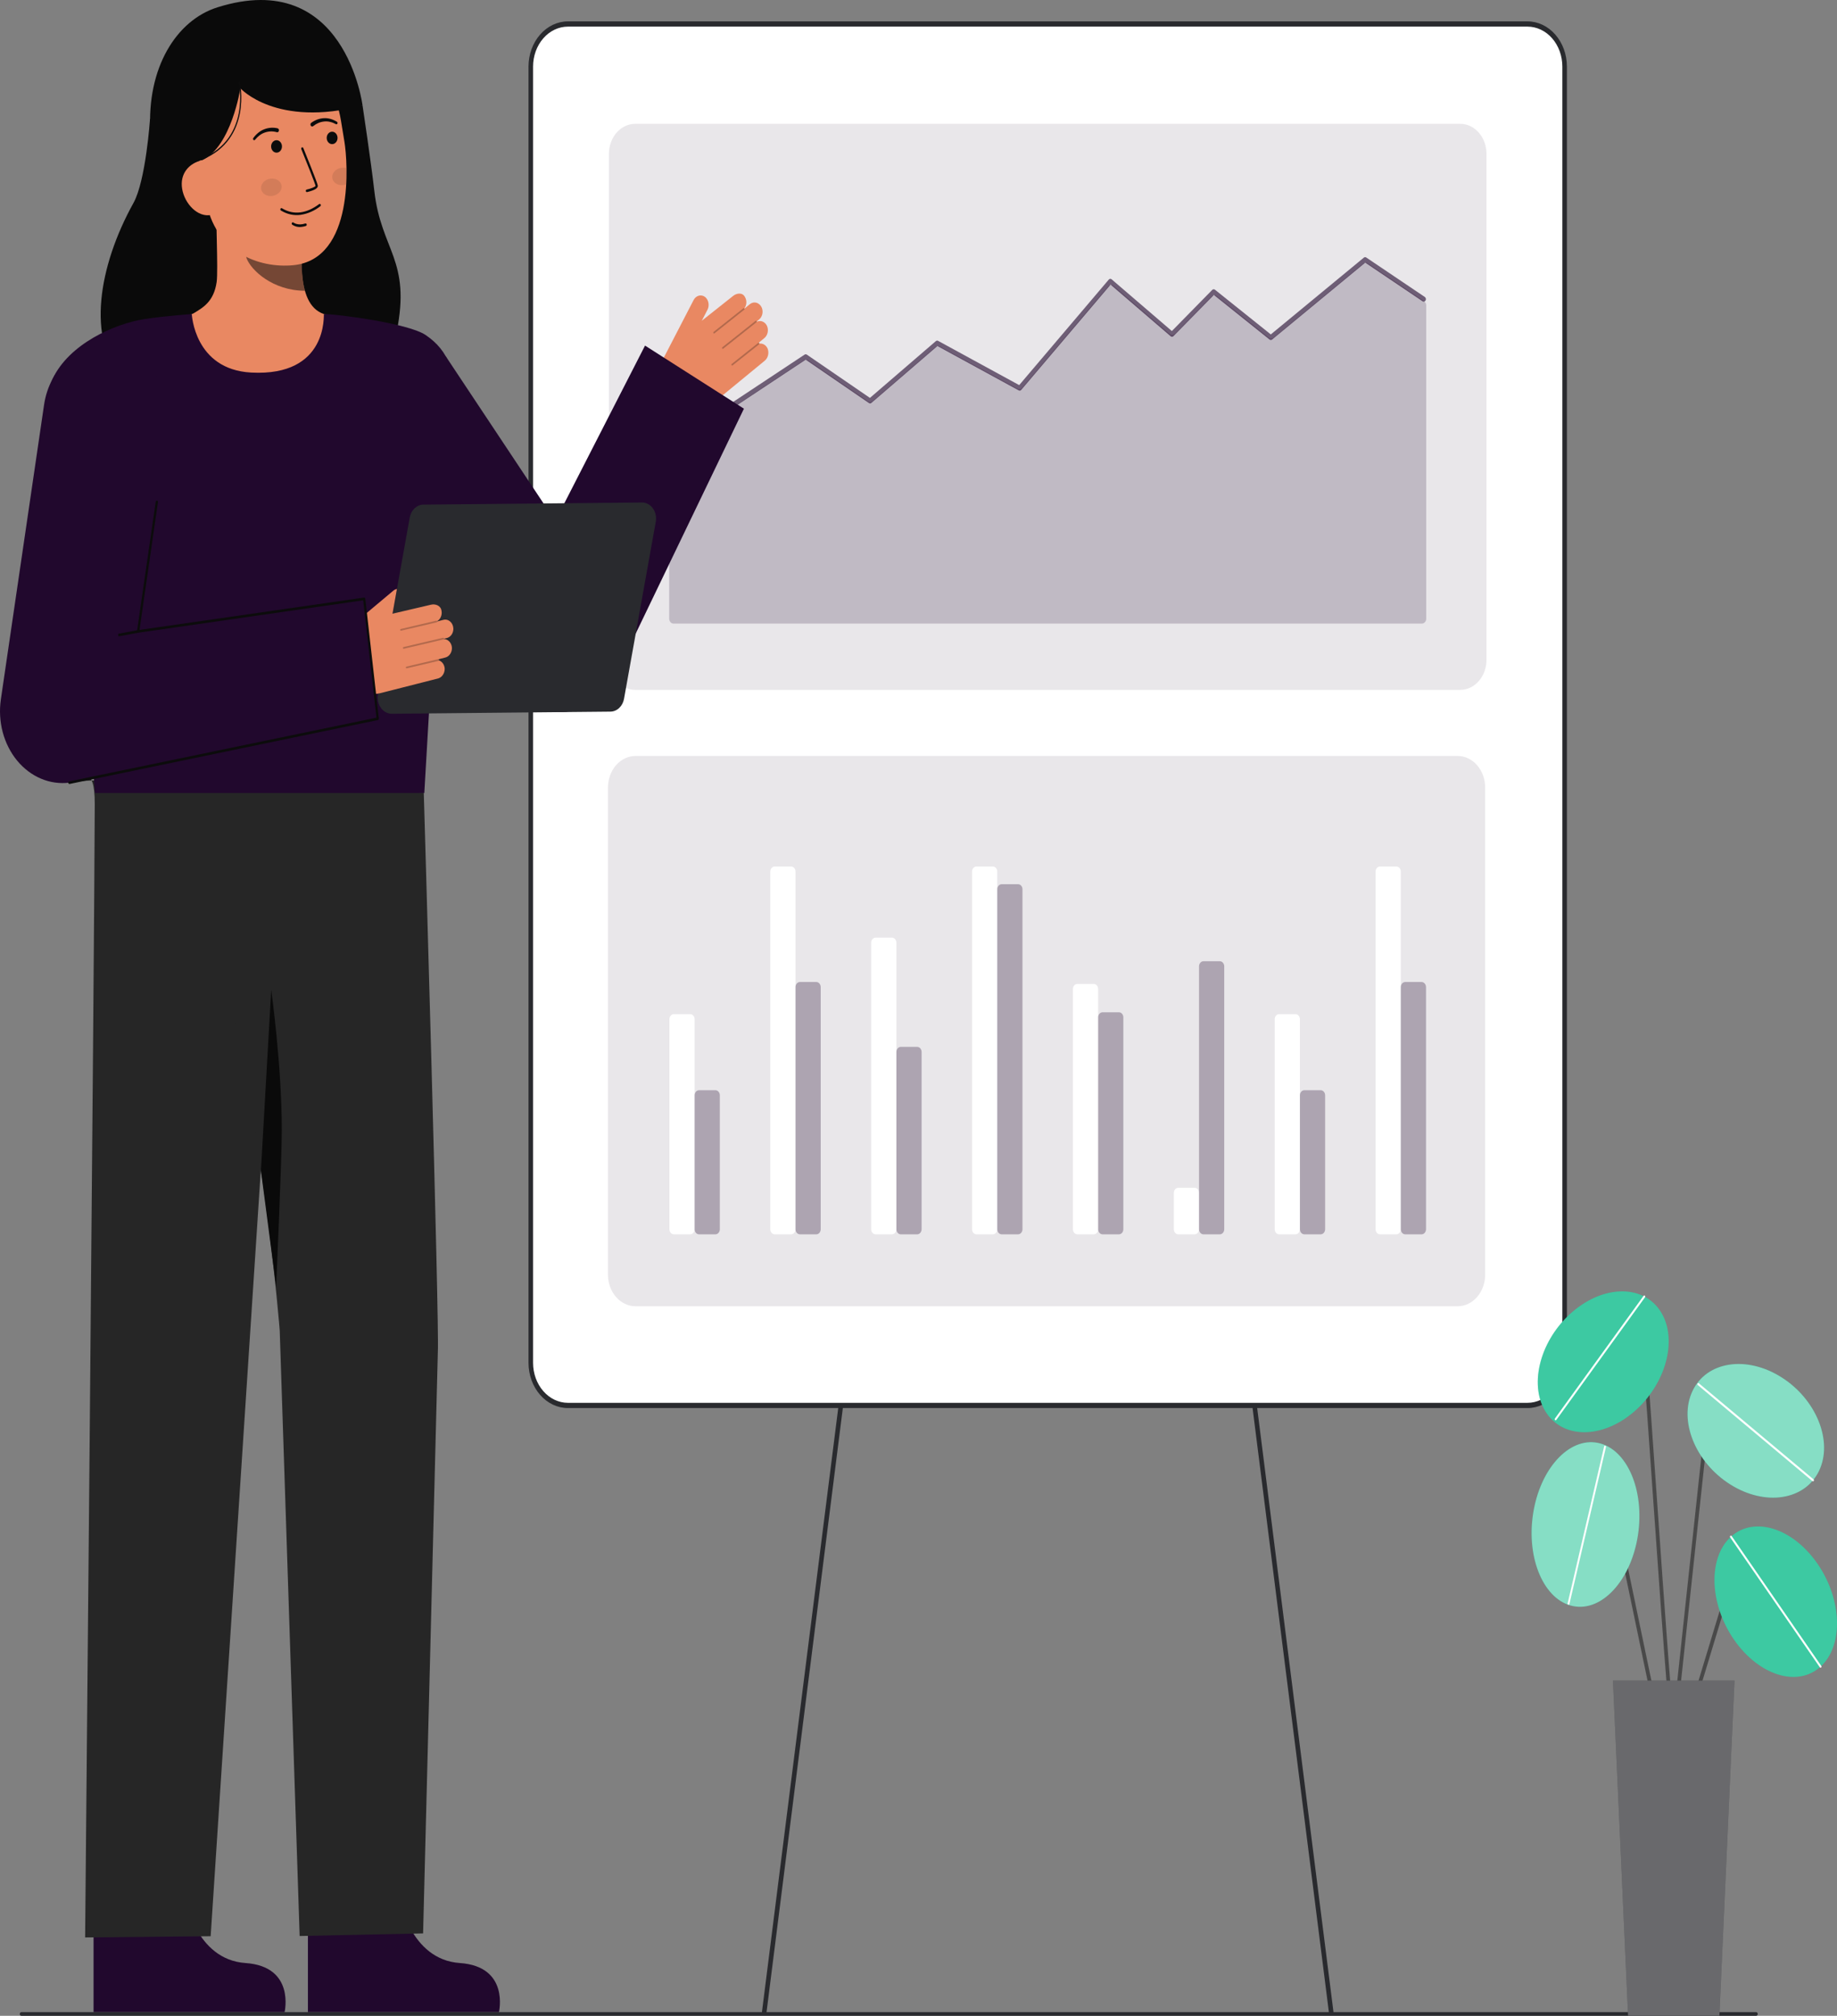 <svg width="103" height="113" viewBox="0 0 103 113" fill="none" xmlns="http://www.w3.org/2000/svg">
<rect x="0" y="0" width="103" height="113" fill="#808080" stroke="none"/>
<g clip-path="url(#clip0_325_3068)">
<path d="M31.841 78.785L85.648 78.785C86.797 78.785 87.728 77.717 87.728 76.4L87.728 3.731C87.728 2.413 86.797 1.345 85.648 1.345L31.841 1.345C30.692 1.345 29.761 2.413 29.761 3.731L29.761 76.4C29.761 77.717 30.692 78.785 31.841 78.785Z" fill="white"/>
<path d="M29.633 76.4V3.731C29.634 3.059 29.867 2.416 30.281 1.941C30.695 1.466 31.256 1.199 31.841 1.198H85.648C86.233 1.199 86.794 1.466 87.208 1.941C87.622 2.416 87.855 3.059 87.856 3.731V76.4C87.855 77.071 87.622 77.715 87.208 78.19C86.794 78.665 86.233 78.932 85.648 78.932H31.841C31.256 78.932 30.695 78.665 30.281 78.19C29.867 77.715 29.634 77.071 29.633 76.4ZM31.841 1.492C31.324 1.493 30.828 1.729 30.462 2.149C30.096 2.568 29.89 3.137 29.889 3.731V76.4C29.89 76.994 30.096 77.563 30.462 77.982C30.828 78.402 31.324 78.638 31.841 78.639H85.648C86.165 78.638 86.662 78.402 87.028 77.982C87.394 77.563 87.599 76.994 87.6 76.4V3.731C87.599 3.137 87.394 2.568 87.028 2.148C86.662 1.729 86.165 1.493 85.648 1.492L31.841 1.492Z" fill="#292A2E"/>
<path d="M42.851 112.941C42.833 112.941 42.815 112.936 42.798 112.927C42.781 112.919 42.766 112.906 42.754 112.89C42.742 112.874 42.733 112.855 42.728 112.835C42.723 112.815 42.722 112.794 42.724 112.773L47.002 78.911C47.004 78.892 47.01 78.873 47.018 78.856C47.027 78.839 47.038 78.825 47.052 78.813C47.065 78.801 47.081 78.793 47.097 78.788C47.114 78.783 47.131 78.782 47.147 78.784C47.164 78.787 47.18 78.794 47.195 78.804C47.209 78.814 47.222 78.827 47.232 78.843C47.242 78.859 47.249 78.876 47.253 78.895C47.257 78.914 47.258 78.934 47.255 78.953L42.977 112.815C42.973 112.85 42.957 112.882 42.934 112.905C42.911 112.928 42.882 112.941 42.851 112.941Z" fill="#292A2E"/>
<path d="M74.638 112.941C74.608 112.941 74.578 112.928 74.555 112.905C74.532 112.882 74.516 112.85 74.512 112.815L70.234 78.953C70.23 78.915 70.239 78.876 70.259 78.846C70.279 78.815 70.309 78.795 70.343 78.789C70.376 78.784 70.41 78.793 70.437 78.816C70.464 78.839 70.482 78.873 70.487 78.911L74.766 112.773C74.768 112.794 74.767 112.815 74.762 112.835C74.757 112.856 74.748 112.874 74.736 112.89C74.724 112.906 74.709 112.919 74.692 112.928C74.675 112.936 74.657 112.941 74.639 112.941L74.638 112.941Z" fill="#292A2E"/>
<g opacity="0.1">
<path d="M35.614 38.672L81.876 38.672C82.689 38.672 83.348 37.915 83.348 36.983V8.631C83.348 7.698 82.689 6.942 81.876 6.942L35.614 6.942C34.8 6.942 34.141 7.698 34.141 8.631V36.983C34.141 37.915 34.8 38.672 35.614 38.672Z" fill="#21082D"/>
</g>
<g opacity="0.1">
<path d="M34.089 71.457V44.145C34.09 43.677 34.252 43.227 34.541 42.896C34.83 42.565 35.222 42.378 35.63 42.378H81.731C82.14 42.378 82.531 42.565 82.82 42.896C83.109 43.227 83.272 43.677 83.272 44.145V71.457C83.272 71.925 83.109 72.375 82.82 72.706C82.531 73.038 82.139 73.224 81.731 73.225H35.63C35.222 73.224 34.83 73.038 34.541 72.706C34.252 72.375 34.09 71.925 34.089 71.457Z" fill="#21082D"/>
</g>
<path d="M77.377 69.193H78.292C78.43 69.193 78.542 69.065 78.542 68.907V48.859C78.542 48.701 78.43 48.573 78.292 48.573H77.377C77.24 48.573 77.128 48.701 77.128 48.859V68.907C77.128 69.065 77.24 69.193 77.377 69.193Z" fill="white"/>
<path opacity="0.3" d="M78.791 69.193H79.706C79.844 69.193 79.956 69.065 79.956 68.907V55.335C79.956 55.177 79.844 55.049 79.706 55.049H78.791C78.654 55.049 78.542 55.177 78.542 55.335V68.907C78.542 69.065 78.654 69.193 78.791 69.193Z" fill="#21082D"/>
<path d="M66.065 69.193H66.98C67.118 69.193 67.229 69.065 67.229 68.907V66.87C67.229 66.712 67.118 66.584 66.98 66.584H66.065C65.927 66.584 65.816 66.712 65.816 66.87V68.907C65.816 69.065 65.927 69.193 66.065 69.193Z" fill="white"/>
<path opacity="0.3" d="M67.479 69.193H68.394C68.531 69.193 68.643 69.065 68.643 68.907V54.171C68.643 54.013 68.531 53.885 68.394 53.885H67.479C67.341 53.885 67.229 54.013 67.229 54.171V68.907C67.229 69.065 67.341 69.193 67.479 69.193Z" fill="#21082D"/>
<path d="M71.721 69.193H72.636C72.774 69.193 72.885 69.065 72.885 68.907V57.136C72.885 56.979 72.774 56.85 72.636 56.85H71.721C71.584 56.85 71.472 56.979 71.472 57.136V68.907C71.472 69.065 71.584 69.193 71.721 69.193Z" fill="white"/>
<path opacity="0.3" d="M73.135 69.193H74.05C74.188 69.193 74.299 69.065 74.299 68.907V61.401C74.299 61.243 74.188 61.115 74.05 61.115H73.135C72.997 61.115 72.886 61.243 72.886 61.401V68.907C72.886 69.065 72.997 69.193 73.135 69.193Z" fill="#21082D"/>
<path d="M49.096 69.193H50.011C50.148 69.193 50.26 69.065 50.26 68.907V52.847C50.26 52.689 50.148 52.561 50.011 52.561H49.096C48.958 52.561 48.846 52.689 48.846 52.847V68.907C48.846 69.065 48.958 69.193 49.096 69.193Z" fill="white"/>
<path opacity="0.3" d="M50.51 69.194H51.425C51.562 69.194 51.674 69.066 51.674 68.908V58.971C51.674 58.813 51.562 58.684 51.425 58.684H50.51C50.372 58.684 50.26 58.813 50.26 58.971V68.908C50.26 69.066 50.372 69.194 50.51 69.194Z" fill="#21082D"/>
<path d="M60.408 69.193H61.323C61.461 69.193 61.573 69.065 61.573 68.907V55.441C61.573 55.283 61.461 55.155 61.323 55.155H60.408C60.271 55.155 60.159 55.283 60.159 55.441V68.907C60.159 69.065 60.271 69.193 60.408 69.193Z" fill="white"/>
<path opacity="0.3" d="M61.822 69.193H62.737C62.875 69.193 62.986 69.065 62.986 68.907V57.031C62.986 56.873 62.875 56.745 62.737 56.745H61.822C61.684 56.745 61.573 56.873 61.573 57.031V68.907C61.573 69.065 61.684 69.193 61.822 69.193Z" fill="#21082D"/>
<path d="M54.752 69.193H55.667C55.805 69.193 55.916 69.065 55.916 68.907V48.859C55.916 48.701 55.805 48.573 55.667 48.573H54.752C54.614 48.573 54.503 48.701 54.503 48.859V68.907C54.503 69.065 54.614 69.193 54.752 69.193Z" fill="white"/>
<path opacity="0.3" d="M56.166 69.193H57.081C57.218 69.193 57.33 69.065 57.33 68.907V49.852C57.33 49.694 57.218 49.566 57.081 49.566H56.166C56.028 49.566 55.916 49.694 55.916 49.852V68.907C55.916 69.065 56.028 69.193 56.166 69.193Z" fill="#21082D"/>
<path d="M43.44 69.193H44.355C44.492 69.193 44.604 69.065 44.604 68.907V48.859C44.604 48.701 44.492 48.573 44.355 48.573H43.44C43.302 48.573 43.19 48.701 43.19 48.859V68.907C43.19 69.065 43.302 69.193 43.44 69.193Z" fill="white"/>
<path opacity="0.3" d="M44.853 69.193H45.768C45.906 69.193 46.017 69.065 46.017 68.907V55.335C46.017 55.177 45.906 55.049 45.768 55.049H44.853C44.715 55.049 44.604 55.177 44.604 55.335V68.907C44.604 69.065 44.715 69.193 44.853 69.193Z" fill="#21082D"/>
<path d="M37.783 69.193H38.698C38.836 69.193 38.947 69.065 38.947 68.907V57.136C38.947 56.979 38.836 56.85 38.698 56.85H37.783C37.645 56.85 37.534 56.979 37.534 57.136V68.907C37.534 69.065 37.645 69.193 37.783 69.193Z" fill="white"/>
<path opacity="0.3" d="M39.197 69.193H40.112C40.249 69.193 40.361 69.065 40.361 68.907V61.401C40.361 61.243 40.249 61.115 40.112 61.115H39.197C39.059 61.115 38.947 61.243 38.947 61.401V68.907C38.947 69.065 39.059 69.193 39.197 69.193Z" fill="#21082D"/>
<path opacity="0.2" d="M79.968 17.124V34.677C79.968 34.751 79.942 34.823 79.896 34.876C79.85 34.929 79.788 34.958 79.723 34.958H37.766C37.701 34.958 37.639 34.929 37.593 34.876C37.547 34.823 37.521 34.751 37.521 34.677V25.358C37.521 25.309 37.532 25.261 37.554 25.218C37.575 25.175 37.606 25.139 37.644 25.115L45.072 20.195C45.11 20.17 45.153 20.157 45.197 20.157C45.24 20.158 45.283 20.171 45.321 20.197L48.665 22.49C48.707 22.518 48.755 22.532 48.804 22.529C48.852 22.526 48.899 22.507 48.938 22.473L52.449 19.45C52.485 19.419 52.528 19.4 52.572 19.395C52.617 19.389 52.662 19.398 52.702 19.42L57.035 21.784C57.082 21.81 57.134 21.818 57.184 21.807C57.235 21.797 57.281 21.769 57.317 21.727L62.128 16.061C62.169 16.012 62.225 15.981 62.284 15.976C62.344 15.971 62.403 15.99 62.451 16.031L65.575 18.714C65.62 18.753 65.675 18.773 65.732 18.77C65.788 18.768 65.842 18.743 65.885 18.7L67.928 16.616C67.97 16.574 68.022 16.549 68.077 16.546C68.132 16.542 68.187 16.559 68.232 16.596L71.133 18.918C71.175 18.952 71.224 18.969 71.275 18.969C71.326 18.969 71.376 18.95 71.417 18.916L76.433 14.775C76.471 14.743 76.517 14.725 76.564 14.723C76.612 14.72 76.659 14.733 76.7 14.761L79.847 16.881C79.884 16.906 79.915 16.941 79.936 16.984C79.957 17.027 79.968 17.075 79.968 17.124Z" fill="#21082D"/>
<path opacity="0.61" d="M37.662 25.116C37.684 25.116 37.705 25.11 37.724 25.098L45.175 20.163L48.722 22.595C48.743 22.609 48.768 22.616 48.792 22.614C48.816 22.613 48.84 22.603 48.859 22.586L52.561 19.398L57.12 21.885C57.144 21.898 57.17 21.902 57.195 21.897C57.22 21.891 57.243 21.877 57.261 21.856L62.27 15.957L65.64 18.852C65.662 18.871 65.69 18.881 65.719 18.88C65.747 18.878 65.774 18.866 65.795 18.844L68.061 16.534L71.184 19.035C71.205 19.052 71.23 19.061 71.255 19.06C71.281 19.06 71.305 19.051 71.326 19.034L76.548 14.724L79.765 16.891C79.779 16.9 79.794 16.906 79.81 16.909C79.826 16.912 79.843 16.91 79.858 16.906C79.874 16.901 79.888 16.893 79.901 16.882C79.914 16.871 79.925 16.857 79.933 16.841C79.941 16.825 79.947 16.807 79.949 16.789C79.951 16.771 79.95 16.752 79.946 16.734C79.942 16.716 79.935 16.7 79.925 16.685C79.916 16.67 79.903 16.658 79.89 16.648L76.603 14.434C76.583 14.421 76.559 14.414 76.536 14.415C76.512 14.416 76.489 14.426 76.47 14.442L71.253 18.747L68.122 16.24C68.099 16.222 68.072 16.213 68.045 16.215C68.017 16.217 67.991 16.229 67.97 16.25L65.706 18.558L62.329 15.658C62.306 15.637 62.276 15.628 62.246 15.63C62.217 15.633 62.189 15.648 62.168 15.673L57.146 21.588L52.599 19.108C52.579 19.097 52.556 19.092 52.534 19.095C52.512 19.097 52.491 19.107 52.473 19.122L48.777 22.305L45.238 19.879C45.219 19.866 45.198 19.859 45.176 19.859C45.154 19.859 45.133 19.865 45.114 19.878L37.6 24.854C37.577 24.87 37.558 24.894 37.548 24.922C37.538 24.951 37.536 24.983 37.543 25.013C37.55 25.043 37.565 25.069 37.587 25.088C37.608 25.107 37.634 25.117 37.661 25.117L37.662 25.116Z" fill="#21082D"/>
<path d="M10.382 106.416C10.382 106.416 10.959 109.85 13.762 110.042C16.565 110.233 15.957 112.794 15.957 112.794H5.246V106.656L10.382 106.416Z" fill="#21082D"/>
<path d="M4.52 43.775C4.52 43.775 5.321 42.742 5.313 45.084C5.287 53.818 4.773 108.608 4.773 108.608L11.812 108.54L16.076 43.42L4.52 43.775Z" fill="#262626"/>
<path d="M22.4 106.416C22.4 106.416 22.978 109.85 25.781 110.042C28.584 110.233 27.976 112.794 27.976 112.794H17.265V106.656L22.4 106.416Z" fill="#21082D"/>
<path d="M23.762 44.453C23.762 44.453 24.641 74.305 24.55 75.764L23.723 108.381L16.801 108.528L15.684 74.584C15.684 74.584 14.953 65.221 12.98 56.526C11.971 52.063 11.364 47.494 11.168 42.89L23.762 44.453Z" fill="#262626"/>
<path d="M14.63 65.618L15.207 55.493C15.207 55.493 15.8 59.702 15.8 63.33C15.8 65.104 15.482 72.125 15.482 72.125L14.63 65.618Z" fill="#0A0A0A"/>
<path d="M4.443 43.774L4.42 43.775C4.42 43.775 4.437 43.266 4.443 43.774Z" fill="#333333"/>
<path d="M4.472 43.774L4.449 43.775C4.449 43.775 4.465 43.266 4.472 43.774Z" fill="#333333"/>
<path d="M43.041 19.544C42.999 19.448 42.931 19.369 42.848 19.318C42.765 19.268 42.67 19.248 42.577 19.262C42.578 19.256 42.577 19.249 42.575 19.243C42.574 19.237 42.57 19.231 42.566 19.227C42.562 19.223 42.557 19.219 42.551 19.218C42.546 19.216 42.54 19.216 42.535 19.217L42.849 18.959C42.944 18.885 43.011 18.774 43.04 18.647C43.069 18.521 43.056 18.386 43.005 18.269C42.952 18.155 42.863 18.068 42.757 18.025C42.65 17.982 42.534 17.986 42.429 18.036C42.43 18.031 42.427 18.026 42.427 18.021L42.556 17.915C42.644 17.845 42.709 17.741 42.739 17.623C42.769 17.505 42.762 17.378 42.72 17.264C42.692 17.194 42.651 17.131 42.6 17.081C42.548 17.031 42.488 16.995 42.423 16.975C42.358 16.954 42.289 16.951 42.223 16.965C42.157 16.979 42.094 17.009 42.039 17.054L41.741 17.3C41.74 17.298 41.741 17.295 41.739 17.294C41.738 17.292 41.735 17.291 41.733 17.289C41.802 17.2 41.842 17.088 41.848 16.97C41.853 16.852 41.823 16.735 41.763 16.639C41.623 16.379 41.297 16.432 41.104 16.59L39.348 17.982L39.662 17.376C39.725 17.259 39.747 17.119 39.724 16.985C39.701 16.85 39.634 16.73 39.537 16.65C39.485 16.61 39.428 16.583 39.367 16.57C39.306 16.557 39.243 16.559 39.183 16.574C39.123 16.59 39.066 16.62 39.016 16.661C38.966 16.703 38.924 16.756 38.892 16.817L37.178 20.128C36.977 20.516 36.916 20.979 37.008 21.418C37.099 21.858 37.337 22.238 37.669 22.48C38.055 22.76 38.505 22.902 38.962 22.887C39.418 22.872 39.861 22.701 40.232 22.396L42.885 20.215C42.973 20.14 43.036 20.032 43.065 19.911C43.093 19.789 43.085 19.66 43.041 19.544Z" fill="#E98862"/>
<g opacity="0.25">
<path d="M40.002 18.675C40.009 18.685 40.019 18.692 40.029 18.694C40.04 18.696 40.051 18.693 40.06 18.686L41.729 17.36C41.734 17.356 41.738 17.352 41.741 17.346C41.744 17.341 41.746 17.335 41.747 17.329C41.748 17.323 41.748 17.316 41.746 17.31C41.745 17.304 41.743 17.298 41.74 17.293C41.737 17.288 41.733 17.283 41.728 17.28C41.724 17.276 41.718 17.274 41.713 17.273C41.708 17.272 41.702 17.272 41.697 17.273C41.691 17.275 41.686 17.277 41.681 17.281L40.012 18.607C40.003 18.614 39.997 18.625 39.995 18.638C39.993 18.65 39.995 18.663 40.002 18.674L40.002 18.675Z" fill="#0C0C0C"/>
</g>
<g opacity="0.25">
<path d="M40.492 19.535C40.499 19.546 40.508 19.552 40.519 19.555C40.53 19.557 40.541 19.554 40.55 19.547L42.413 18.067C42.422 18.059 42.428 18.048 42.43 18.036C42.432 18.023 42.429 18.01 42.423 18C42.417 17.989 42.407 17.983 42.396 17.98C42.385 17.978 42.374 17.981 42.365 17.987L40.502 19.467C40.493 19.475 40.487 19.486 40.485 19.498C40.483 19.511 40.485 19.524 40.492 19.534L40.492 19.535Z" fill="#0C0C0C"/>
</g>
<g opacity="0.25">
<path d="M41.018 20.471C41.024 20.481 41.034 20.488 41.045 20.49C41.055 20.492 41.066 20.489 41.076 20.482L42.561 19.302C42.57 19.294 42.577 19.283 42.579 19.271C42.581 19.258 42.578 19.245 42.572 19.235C42.566 19.224 42.556 19.217 42.545 19.215C42.534 19.212 42.523 19.215 42.513 19.222L41.028 20.403C41.018 20.41 41.012 20.421 41.01 20.434C41.008 20.446 41.011 20.459 41.017 20.47L41.018 20.471Z" fill="#0C0C0C"/>
</g>
<path d="M36.167 19.373L31.132 29.208L24.989 19.966L19.887 25.242L28.6 38.184L28.657 38.277C29.006 38.824 29.47 39.261 30.007 39.546C30.544 39.831 31.135 39.955 31.724 39.905C32.314 39.856 32.883 39.635 33.378 39.263C33.873 38.892 34.277 38.382 34.553 37.782L41.712 22.91L36.167 19.373Z" fill="#21082D"/>
<path d="M30.639 30.391C30.629 30.391 30.619 30.388 30.61 30.383C30.602 30.379 30.596 30.373 30.59 30.365C30.584 30.358 30.58 30.349 30.578 30.34C30.575 30.331 30.574 30.321 30.575 30.312C30.576 30.302 30.578 30.293 30.582 30.284L31.075 29.175C31.079 29.166 31.084 29.159 31.091 29.153C31.097 29.146 31.105 29.142 31.113 29.139C31.121 29.136 31.129 29.134 31.137 29.135C31.146 29.136 31.154 29.139 31.161 29.143C31.169 29.147 31.176 29.154 31.181 29.161C31.186 29.168 31.191 29.177 31.193 29.186C31.196 29.195 31.197 29.205 31.196 29.214C31.195 29.224 31.193 29.233 31.189 29.242L30.696 30.351C30.69 30.363 30.682 30.373 30.672 30.38C30.662 30.387 30.651 30.391 30.639 30.391Z" fill="#0C0C0C"/>
<path d="M24.635 29.153L24.481 32.259L24.609 32.267L24.762 29.161L24.635 29.153Z" fill="#0C0C0C"/>
<path d="M8.412 6.671C8.412 6.671 8.177 10.129 7.485 11.375C5.495 14.963 4.888 19.022 6.823 21.172C8.758 23.322 21.239 23.517 22.233 18.644C23.07 14.541 21.367 14.076 20.985 10.677C20.813 9.139 20.328 5.913 20.328 5.913" fill="#0A0A0A"/>
<path d="M19.056 17.865C19.034 17.862 18.795 22.412 14.187 22.015C10.996 21.741 9.859 17.858 9.786 17.858C10.13 17.775 10.709 17.653 10.862 17.559C11.364 17.25 11.986 16.927 12.148 15.808C12.241 15.163 12.083 11.863 12.131 11.211L17.029 12.465C16.96 13.843 16.481 17.038 18.16 17.604C18.439 17.697 18.74 17.783 19.056 17.865Z" fill="#E98862"/>
<path opacity="0.52" d="M17.097 16.298C17.021 16.014 16.971 15.722 16.95 15.426C16.896 14.751 16.907 14.071 16.982 13.398C15.986 13.244 15.049 12.773 14.275 12.038C14.184 12.423 13.684 14.107 13.823 14.473C14.084 15.165 15.314 16.298 17.097 16.298Z" fill="#0C0C0C"/>
<path d="M16.448 14.866C14.515 15.054 12.026 14.135 11.539 11.179L11.098 8.512C10.611 5.556 11.569 2.866 13.995 2.339C16.422 1.812 18.631 3.815 19.119 6.771L19.313 7.952C19.5 9.086 19.897 14.529 16.448 14.866Z" fill="#E98862"/>
<path d="M18.622 8.08C18.79 8.08 18.926 7.924 18.926 7.731C18.926 7.539 18.79 7.383 18.622 7.383C18.454 7.383 18.318 7.539 18.318 7.731C18.318 7.924 18.454 8.08 18.622 8.08Z" fill="#0C0C0C"/>
<path d="M15.506 8.558C15.674 8.558 15.81 8.402 15.81 8.209C15.81 8.016 15.674 7.86 15.506 7.86C15.338 7.86 15.201 8.016 15.201 8.209C15.201 8.402 15.338 8.558 15.506 8.558Z" fill="#0C0C0C"/>
<path d="M17.216 10.767H17.22C17.319 10.745 17.416 10.716 17.511 10.682C17.654 10.629 17.841 10.542 17.817 10.394C17.789 10.226 17.087 8.496 17.007 8.299C17 8.282 16.987 8.269 16.972 8.262C16.956 8.256 16.939 8.257 16.924 8.265C16.909 8.273 16.897 8.287 16.892 8.305C16.886 8.323 16.887 8.342 16.894 8.36C17.193 9.096 17.675 10.307 17.694 10.421C17.678 10.473 17.441 10.573 17.197 10.626C17.181 10.63 17.167 10.64 17.157 10.655C17.148 10.67 17.144 10.689 17.146 10.707C17.149 10.726 17.157 10.742 17.17 10.754C17.183 10.765 17.2 10.77 17.216 10.768V10.767Z" fill="#0C0C0C"/>
<path d="M16.856 12.043C17.252 11.984 17.63 11.819 17.96 11.562C17.974 11.552 17.984 11.536 17.988 11.517C17.991 11.498 17.988 11.479 17.979 11.463C17.97 11.447 17.956 11.436 17.939 11.432C17.923 11.428 17.906 11.432 17.892 11.442C17.178 11.976 16.468 12.062 15.84 11.692C15.827 11.684 15.814 11.677 15.801 11.67C15.785 11.664 15.768 11.665 15.753 11.673C15.739 11.681 15.727 11.696 15.722 11.713C15.716 11.731 15.717 11.751 15.724 11.768C15.73 11.785 15.743 11.798 15.758 11.805C15.763 11.807 15.771 11.812 15.783 11.819C16.113 12.015 16.487 12.093 16.856 12.043Z" fill="#0C0C0C"/>
<path d="M9.157 9.442L11.332 8.984C12.979 8.219 13.477 4.948 13.477 4.948C13.477 4.948 15.479 7.185 20.328 5.913C20.328 5.913 19.356 -1.844 12.192 0.411C9.882 1.138 8.224 3.808 8.431 7.377C8.575 9.878 9.157 9.442 9.157 9.442Z" fill="#0A0A0A"/>
<path d="M11.838 12.047C11.1 12.207 10.353 11.432 10.213 10.586C10.073 9.74 10.595 9.144 11.332 8.984L11.805 9.468L12.472 11.909L11.838 12.047Z" fill="#E98862"/>
<path d="M17.451 6.885C17.666 6.726 17.915 6.636 18.171 6.624C18.297 6.618 18.423 6.633 18.545 6.67C18.665 6.705 18.782 6.758 18.891 6.827C18.907 6.836 18.918 6.851 18.924 6.87C18.93 6.888 18.928 6.909 18.921 6.926C18.913 6.944 18.9 6.958 18.884 6.964C18.868 6.971 18.85 6.97 18.834 6.962L18.83 6.959C18.729 6.902 18.622 6.86 18.512 6.834C18.403 6.807 18.291 6.799 18.18 6.811C17.96 6.832 17.749 6.919 17.568 7.065L17.562 7.069C17.552 7.078 17.54 7.084 17.527 7.088C17.515 7.091 17.502 7.092 17.489 7.089C17.477 7.087 17.465 7.082 17.453 7.074C17.442 7.067 17.433 7.056 17.425 7.045C17.418 7.033 17.413 7.019 17.409 7.005C17.406 6.99 17.406 6.976 17.408 6.961C17.41 6.946 17.414 6.932 17.421 6.92C17.428 6.907 17.437 6.896 17.447 6.888L17.451 6.885Z" fill="#0C0C0C"/>
<path d="M15.511 7.408C15.297 7.348 15.072 7.354 14.861 7.426C14.753 7.461 14.652 7.514 14.558 7.584C14.464 7.655 14.378 7.739 14.301 7.834L14.298 7.838C14.286 7.851 14.27 7.859 14.253 7.86C14.236 7.86 14.22 7.853 14.207 7.84C14.195 7.826 14.188 7.808 14.187 7.789C14.186 7.769 14.192 7.75 14.203 7.736C14.283 7.626 14.375 7.529 14.476 7.446C14.579 7.361 14.691 7.294 14.811 7.248C15.053 7.153 15.313 7.134 15.564 7.193C15.589 7.199 15.611 7.217 15.626 7.242C15.64 7.267 15.645 7.297 15.639 7.327C15.634 7.356 15.618 7.381 15.597 7.398C15.575 7.414 15.548 7.419 15.523 7.413L15.519 7.412L15.511 7.408Z" fill="#0C0C0C"/>
<path d="M16.941 12.714C17.012 12.705 17.083 12.689 17.152 12.666C17.16 12.663 17.168 12.659 17.174 12.653C17.181 12.647 17.186 12.64 17.19 12.632C17.194 12.623 17.197 12.614 17.198 12.605C17.199 12.595 17.198 12.586 17.196 12.577C17.194 12.568 17.19 12.559 17.185 12.552C17.179 12.544 17.173 12.538 17.166 12.534C17.159 12.529 17.151 12.527 17.142 12.526C17.134 12.525 17.126 12.525 17.118 12.528C16.701 12.666 16.464 12.483 16.454 12.476C16.44 12.465 16.423 12.46 16.407 12.464C16.391 12.467 16.376 12.478 16.367 12.493C16.357 12.509 16.354 12.528 16.356 12.547C16.359 12.565 16.369 12.582 16.382 12.593C16.55 12.706 16.748 12.749 16.941 12.714Z" fill="#0C0C0C"/>
<path d="M11.337 8.952L11.315 8.883C14.071 7.748 13.397 4.646 13.39 4.615L13.452 4.596C13.459 4.628 14.149 7.794 11.337 8.952Z" fill="#0C0C0C"/>
<path opacity="0.1" d="M15.26 10.985C15.578 10.945 15.816 10.697 15.791 10.429C15.766 10.161 15.487 9.976 15.169 10.015C14.851 10.054 14.613 10.303 14.639 10.571C14.664 10.839 14.942 11.024 15.26 10.985Z" fill="#0C0C0C"/>
<path opacity="0.1" d="M18.628 9.96C18.654 10.228 18.932 10.413 19.25 10.374C19.305 10.367 19.359 10.354 19.412 10.334C19.43 10.016 19.434 9.71 19.429 9.426C19.341 9.4 19.249 9.393 19.159 9.405C18.841 9.443 18.603 9.692 18.628 9.96Z" fill="#0C0C0C"/>
<path d="M24.782 27.883C24.636 29.839 23.93 42.043 23.791 44.453H5.324C5.215 42.279 3.96 32.777 3.547 28.527C3.154 24.472 2.382 22.442 2.948 21.243C3.872 19.284 6.398 18.151 8.12 17.884C9.172 17.721 10.754 17.604 10.754 17.604C10.754 17.604 10.888 20.711 14.081 20.884C18.428 21.119 18.138 17.604 18.16 17.604C18.864 17.604 22.887 18.115 23.871 18.784C26.553 20.606 25.09 23.737 24.782 27.883Z" fill="#21082D"/>
<path d="M36.769 29.249L34.989 39.174C34.953 39.375 34.857 39.557 34.719 39.687C34.58 39.818 34.407 39.89 34.227 39.892L21.97 40.012C21.853 40.013 21.737 39.984 21.631 39.927C21.526 39.87 21.432 39.787 21.358 39.684C21.283 39.58 21.23 39.459 21.202 39.328C21.174 39.198 21.172 39.062 21.195 38.931L22.975 29.006C23.012 28.805 23.107 28.624 23.245 28.493C23.384 28.363 23.557 28.29 23.737 28.288L35.994 28.169C36.111 28.168 36.227 28.197 36.333 28.253C36.439 28.31 36.532 28.393 36.606 28.497C36.681 28.601 36.734 28.722 36.762 28.852C36.79 28.982 36.792 29.118 36.769 29.249Z" fill="#292A2E"/>
<path d="M25.339 36.299C25.346 36.429 25.311 36.558 25.241 36.662C25.171 36.766 25.071 36.837 24.959 36.862L24.582 36.958C24.588 36.96 24.595 36.965 24.599 36.971C24.604 36.976 24.608 36.984 24.61 36.991C24.611 37.001 24.609 37.01 24.605 37.018C24.695 37.047 24.776 37.108 24.835 37.192C24.894 37.276 24.929 37.379 24.935 37.487C24.935 37.613 24.899 37.735 24.831 37.834C24.764 37.933 24.669 38.004 24.563 38.033L21.376 38.844C21.213 38.886 21.047 38.908 20.88 38.908C20.508 38.907 20.142 38.804 19.813 38.605C19.483 38.407 19.201 38.119 18.991 37.768C18.767 37.396 18.679 36.938 18.745 36.493C18.811 36.048 19.026 35.65 19.344 35.383L22.054 33.111C22.114 33.06 22.183 33.028 22.256 33.015L22.007 34.405L22.073 34.387L22.087 34.384L24.166 33.898C24.398 33.84 24.715 33.937 24.756 34.239C24.778 34.355 24.765 34.475 24.719 34.582C24.674 34.688 24.598 34.773 24.505 34.824C24.506 34.826 24.509 34.827 24.509 34.83C24.509 34.833 24.508 34.834 24.508 34.837L24.867 34.746C24.933 34.73 25.001 34.73 25.067 34.747C25.132 34.764 25.194 34.798 25.247 34.846C25.3 34.893 25.343 34.954 25.373 35.023C25.403 35.092 25.419 35.168 25.421 35.245C25.421 35.369 25.384 35.488 25.316 35.584C25.247 35.679 25.153 35.745 25.047 35.769L24.893 35.809C24.891 35.815 24.893 35.821 24.89 35.825C25.003 35.826 25.111 35.875 25.194 35.962C25.277 36.05 25.329 36.17 25.339 36.299Z" fill="#E98862"/>
<g opacity="0.25">
<path d="M22.438 35.319C22.441 35.331 22.447 35.342 22.457 35.349C22.466 35.355 22.477 35.358 22.488 35.355L24.477 34.888C24.482 34.887 24.488 34.884 24.492 34.881C24.497 34.877 24.501 34.873 24.505 34.867C24.508 34.862 24.51 34.856 24.511 34.85C24.512 34.843 24.512 34.837 24.511 34.83C24.51 34.824 24.508 34.818 24.505 34.812C24.501 34.807 24.497 34.803 24.492 34.799C24.488 34.796 24.482 34.793 24.477 34.792C24.471 34.791 24.465 34.792 24.46 34.793L22.471 35.261C22.46 35.264 22.45 35.271 22.444 35.282C22.438 35.292 22.436 35.306 22.438 35.318L22.438 35.319Z" fill="#0C0C0C"/>
</g>
<g opacity="0.25">
<path d="M22.594 36.331C22.596 36.343 22.603 36.354 22.612 36.361C22.621 36.367 22.633 36.37 22.643 36.367L24.863 35.845C24.874 35.843 24.883 35.835 24.889 35.825C24.895 35.814 24.898 35.801 24.896 35.788C24.893 35.776 24.886 35.765 24.877 35.758C24.868 35.751 24.857 35.749 24.846 35.751L22.626 36.273C22.615 36.276 22.606 36.283 22.6 36.294C22.594 36.304 22.591 36.317 22.594 36.33L22.594 36.331Z" fill="#0C0C0C"/>
</g>
<g opacity="0.25">
<path d="M22.757 37.428C22.759 37.44 22.766 37.451 22.775 37.458C22.784 37.464 22.796 37.467 22.806 37.464L24.577 37.048C24.582 37.047 24.588 37.044 24.593 37.041C24.597 37.038 24.602 37.033 24.605 37.028C24.608 37.022 24.61 37.016 24.611 37.01C24.613 37.003 24.613 36.997 24.611 36.99C24.61 36.984 24.608 36.978 24.605 36.973C24.602 36.967 24.597 36.963 24.593 36.959C24.588 36.956 24.582 36.953 24.577 36.953C24.571 36.952 24.565 36.952 24.56 36.953L22.79 37.37C22.784 37.371 22.779 37.374 22.774 37.377C22.77 37.381 22.766 37.385 22.763 37.391C22.76 37.396 22.758 37.402 22.757 37.408C22.756 37.414 22.756 37.42 22.757 37.427L22.757 37.428Z" fill="#0C0C0C"/>
</g>
<path d="M21.179 40.291L3.892 43.874C3.352 43.941 2.807 43.864 2.298 43.649C1.788 43.434 1.33 43.086 0.957 42.634C0.585 42.181 0.309 41.635 0.151 41.04C-0.006 40.444 -0.041 39.815 0.049 39.201L2.469 22.701C2.623 21.647 3.136 20.707 3.895 20.087C4.654 19.468 5.596 19.219 6.515 19.396C7.433 19.574 8.253 20.162 8.793 21.032C9.333 21.903 9.55 22.984 9.395 24.037L7.745 35.396L20.419 33.571L21.179 40.291Z" fill="#21082D"/>
<path d="M3.892 43.947C3.876 43.947 3.86 43.941 3.849 43.928C3.837 43.916 3.83 43.899 3.828 43.881C3.827 43.862 3.831 43.844 3.841 43.83C3.851 43.815 3.865 43.805 3.88 43.802L21.108 40.231L20.364 33.652L7.753 35.469C7.743 35.471 7.733 35.469 7.724 35.466C7.714 35.462 7.706 35.455 7.699 35.447C7.692 35.439 7.687 35.429 7.684 35.418C7.681 35.407 7.68 35.395 7.682 35.384L8.731 28.125C8.732 28.115 8.735 28.106 8.739 28.098C8.744 28.09 8.75 28.083 8.757 28.077C8.763 28.071 8.771 28.067 8.779 28.065C8.787 28.063 8.796 28.063 8.804 28.064C8.813 28.066 8.82 28.069 8.828 28.074C8.835 28.079 8.841 28.086 8.846 28.094C8.851 28.102 8.854 28.111 8.856 28.12C8.858 28.13 8.858 28.139 8.857 28.149L7.822 35.311L20.411 33.498C20.427 33.495 20.444 33.501 20.458 33.512C20.471 33.524 20.48 33.542 20.482 33.561L21.242 40.281C21.244 40.3 21.24 40.319 21.23 40.334C21.221 40.349 21.206 40.359 21.19 40.363L3.903 43.947C3.899 43.947 3.896 43.947 3.892 43.947Z" fill="#0C0C0C"/>
<path d="M7.735 35.324L6.623 35.528L6.643 35.673L7.755 35.469L7.735 35.324Z" fill="#0C0C0C"/>
<path d="M98.467 113H1.199C1.175 113 1.152 112.989 1.135 112.97C1.119 112.951 1.109 112.925 1.109 112.897C1.109 112.87 1.119 112.844 1.135 112.825C1.152 112.806 1.175 112.795 1.199 112.795H98.467C98.478 112.795 98.49 112.797 98.501 112.802C98.512 112.808 98.522 112.815 98.53 112.825C98.538 112.834 98.545 112.846 98.549 112.858C98.554 112.871 98.556 112.884 98.556 112.897C98.556 112.911 98.554 112.924 98.549 112.937C98.545 112.949 98.538 112.96 98.53 112.97C98.522 112.98 98.512 112.987 98.501 112.992C98.49 112.997 98.478 113 98.467 113Z" fill="#292A2E"/>
<path d="M93.846 97.183C93.832 97.183 93.818 97.18 93.805 97.174C93.793 97.168 93.781 97.159 93.772 97.147C93.623 96.978 93.382 93.86 92.731 84.577C92.465 80.778 92.214 77.191 92.03 75.01C92.017 74.855 91.965 74.837 91.947 74.831C91.696 74.744 90.932 75.434 90.506 76.039C90.489 76.064 90.463 76.08 90.435 76.084C90.408 76.087 90.38 76.078 90.358 76.057C90.336 76.037 90.323 76.008 90.32 75.976C90.317 75.944 90.325 75.912 90.343 75.888C90.624 75.488 91.543 74.439 92.008 74.6C92.078 74.627 92.138 74.68 92.18 74.749C92.222 74.819 92.243 74.903 92.24 74.987C92.423 77.169 92.675 80.758 92.941 84.557C93.336 90.198 93.784 96.589 93.931 96.992C93.942 97.01 93.949 97.031 93.95 97.053C93.952 97.075 93.948 97.097 93.939 97.117C93.93 97.136 93.917 97.153 93.9 97.165C93.884 97.176 93.865 97.182 93.846 97.182V97.183Z" fill="#494949"/>
<path d="M91.76 79.011C93.505 77.407 94.083 74.91 93.052 73.434C92.02 71.958 89.77 72.062 88.025 73.666C86.28 75.27 85.702 77.768 86.733 79.244C87.765 80.72 90.015 80.616 91.76 79.011Z" fill="#0CBC8B"/>
<path opacity="0.2" d="M91.76 79.011C93.505 77.407 94.083 74.91 93.052 73.434C92.02 71.958 89.77 72.062 88.025 73.666C86.28 75.27 85.702 77.768 86.733 79.244C87.765 80.72 90.015 80.616 91.76 79.011Z" fill="white"/>
<path d="M87.223 79.619C87.213 79.619 87.203 79.616 87.194 79.61C87.186 79.604 87.179 79.595 87.175 79.584C87.171 79.574 87.169 79.562 87.17 79.551C87.172 79.54 87.176 79.529 87.182 79.52L92.155 72.642C92.164 72.63 92.177 72.622 92.19 72.62C92.204 72.619 92.218 72.624 92.229 72.634C92.24 72.644 92.246 72.659 92.248 72.675C92.249 72.691 92.245 72.707 92.236 72.719L87.263 79.597C87.258 79.604 87.252 79.61 87.245 79.613C87.238 79.617 87.23 79.619 87.223 79.619Z" fill="white"/>
<path d="M94.93 95.708C94.919 95.708 94.907 95.706 94.896 95.701C94.883 95.696 94.871 95.688 94.86 95.678C94.85 95.667 94.842 95.654 94.836 95.64C94.83 95.626 94.826 95.61 94.825 95.595C94.825 95.579 94.826 95.563 94.831 95.548L96.699 89.386C96.754 89.205 96.847 89.043 96.971 88.914C97.095 88.785 97.245 88.694 97.407 88.649C97.57 88.604 97.74 88.607 97.901 88.656C98.063 88.706 98.21 88.802 98.331 88.934L99.319 90.016C99.339 90.038 99.351 90.069 99.351 90.101C99.352 90.133 99.342 90.164 99.322 90.187C99.303 90.21 99.277 90.223 99.249 90.224C99.221 90.225 99.194 90.213 99.174 90.191L98.186 89.109C98.091 89.004 97.974 88.929 97.847 88.889C97.719 88.85 97.585 88.848 97.457 88.884C97.329 88.919 97.21 88.991 97.112 89.093C97.014 89.194 96.941 89.323 96.897 89.466L95.03 95.628C95.022 95.651 95.009 95.672 94.991 95.686C94.973 95.701 94.952 95.708 94.93 95.708Z" fill="#494949"/>
<path d="M102.078 93.428C103.372 92.254 103.295 89.672 101.907 87.661C100.519 85.649 98.346 84.971 97.052 86.145C95.759 87.319 95.836 89.901 97.224 91.912C98.612 93.923 100.785 94.602 102.078 93.428Z" fill="#0CBC8B"/>
<path d="M92.997 96.79C92.974 96.79 92.951 96.781 92.932 96.764C92.913 96.747 92.9 96.724 92.895 96.697L89.761 81.664C89.74 81.561 89.694 81.467 89.629 81.393C89.564 81.318 89.483 81.265 89.394 81.24C89.304 81.215 89.211 81.219 89.123 81.251C89.036 81.283 88.958 81.342 88.897 81.422L87.931 82.703C87.913 82.727 87.887 82.742 87.859 82.744C87.832 82.746 87.804 82.736 87.783 82.715C87.762 82.694 87.749 82.664 87.747 82.632C87.745 82.6 87.754 82.569 87.772 82.545L88.739 81.264C88.824 81.151 88.935 81.067 89.059 81.021C89.184 80.976 89.317 80.97 89.444 81.006C89.57 81.041 89.686 81.116 89.778 81.222C89.87 81.329 89.935 81.462 89.966 81.608L93.1 96.641C93.103 96.657 93.103 96.673 93.101 96.688C93.099 96.704 93.094 96.719 93.087 96.732C93.08 96.746 93.07 96.758 93.059 96.767C93.048 96.776 93.035 96.783 93.022 96.787C93.014 96.789 93.005 96.79 92.997 96.79Z" fill="#494949"/>
<path d="M91.841 86.043C92.222 83.515 91.214 81.205 89.589 80.883C87.964 80.56 86.338 82.348 85.957 84.876C85.576 87.403 86.584 89.713 88.209 90.036C89.834 90.358 91.46 88.57 91.841 86.043Z" fill="#0CBC8B"/>
<path d="M93.846 97.183C93.842 97.183 93.837 97.183 93.833 97.182C93.805 97.178 93.78 97.162 93.763 97.136C93.746 97.111 93.738 97.079 93.742 97.048L95.743 78.406C95.765 78.203 95.838 78.011 95.952 77.854C96.067 77.698 96.218 77.582 96.388 77.521C96.559 77.461 96.741 77.458 96.912 77.513C97.084 77.568 97.238 77.679 97.356 77.833L99.644 80.805C99.654 80.817 99.661 80.831 99.666 80.846C99.671 80.861 99.673 80.877 99.672 80.893C99.671 80.909 99.668 80.925 99.662 80.939C99.656 80.954 99.647 80.967 99.637 80.977C99.626 80.988 99.614 80.996 99.601 81.001C99.587 81.006 99.573 81.008 99.559 81.007C99.545 81.006 99.532 81.002 99.519 80.994C99.507 80.987 99.496 80.977 99.487 80.965L97.199 77.993C97.108 77.874 96.988 77.789 96.856 77.746C96.723 77.704 96.582 77.706 96.451 77.753C96.319 77.799 96.202 77.889 96.114 78.01C96.025 78.131 95.969 78.279 95.952 78.436L93.951 97.077C93.947 97.106 93.935 97.133 93.916 97.153C93.896 97.172 93.872 97.183 93.846 97.183Z" fill="#494949"/>
<path d="M101.991 82.457C102.789 80.801 101.85 78.453 99.893 77.211C97.936 75.97 95.703 76.305 94.905 77.961C94.106 79.616 95.046 81.964 97.002 83.206C98.959 84.447 101.192 84.112 101.991 82.457Z" fill="#0CBC8B"/>
<path opacity="0.2" d="M102.078 93.428C103.372 92.254 103.295 89.672 101.907 87.661C100.519 85.649 98.346 84.971 97.052 86.145C95.759 87.319 95.836 89.901 97.224 91.912C98.612 93.923 100.785 94.602 102.078 93.428Z" fill="white"/>
<path opacity="0.5" d="M91.841 86.043C92.222 83.515 91.214 81.205 89.589 80.883C87.964 80.56 86.338 82.348 85.957 84.876C85.576 87.403 86.584 89.713 88.209 90.036C89.834 90.358 91.46 88.57 91.841 86.043Z" fill="white"/>
<path opacity="0.5" d="M101.991 82.457C102.789 80.801 101.85 78.453 99.893 77.211C97.936 75.97 95.703 76.305 94.905 77.961C94.106 79.616 95.046 81.964 97.002 83.206C98.959 84.447 101.192 84.112 101.991 82.457Z" fill="white"/>
<path d="M96.406 113H91.286L90.437 94.208H97.254L96.406 113Z" fill="#292A2E"/>
<path opacity="0.3" d="M96.406 113H91.286L90.437 94.208H97.254L96.406 113Z" fill="white"/>
<path d="M102.078 93.487C102.07 93.487 102.062 93.485 102.055 93.481C102.048 93.477 102.042 93.471 102.037 93.464L97.011 86.181C97.002 86.168 96.998 86.152 97 86.136C97.001 86.12 97.008 86.106 97.019 86.096C97.03 86.086 97.044 86.082 97.058 86.083C97.072 86.085 97.085 86.093 97.093 86.106L102.119 93.389C102.126 93.398 102.129 93.409 102.13 93.42C102.132 93.431 102.13 93.443 102.126 93.453C102.121 93.463 102.115 93.472 102.106 93.478C102.098 93.484 102.088 93.487 102.078 93.487L102.078 93.487Z" fill="white"/>
<path d="M101.656 83.04C101.645 83.04 101.634 83.036 101.625 83.029L95.194 77.642C95.188 77.637 95.183 77.631 95.179 77.624C95.175 77.618 95.172 77.61 95.171 77.602C95.17 77.594 95.17 77.586 95.172 77.578C95.173 77.57 95.176 77.563 95.181 77.556C95.185 77.55 95.19 77.544 95.196 77.54C95.202 77.536 95.209 77.533 95.216 77.532C95.223 77.531 95.23 77.531 95.237 77.534C95.244 77.536 95.25 77.539 95.255 77.544L101.687 82.931C101.696 82.939 101.703 82.949 101.706 82.961C101.71 82.974 101.709 82.987 101.706 82.999C101.703 83.011 101.696 83.021 101.687 83.029C101.678 83.036 101.667 83.04 101.656 83.04H101.656Z" fill="white"/>
<path d="M87.948 89.957C87.943 89.957 87.938 89.957 87.934 89.955C87.921 89.951 87.909 89.941 87.902 89.927C87.895 89.914 87.893 89.897 87.897 89.882L89.944 81.083C89.948 81.068 89.957 81.055 89.969 81.047C89.981 81.04 89.995 81.037 90.008 81.042C90.022 81.046 90.033 81.055 90.04 81.069C90.047 81.083 90.049 81.099 90.046 81.114L87.998 89.912C87.995 89.925 87.989 89.937 87.98 89.945C87.971 89.953 87.959 89.957 87.948 89.957Z" fill="white"/>
</g>
<defs>
<clipPath id="clip0_325_3068">
<rect width="103" height="113" fill="white"/>
</clipPath>
</defs>
</svg>
